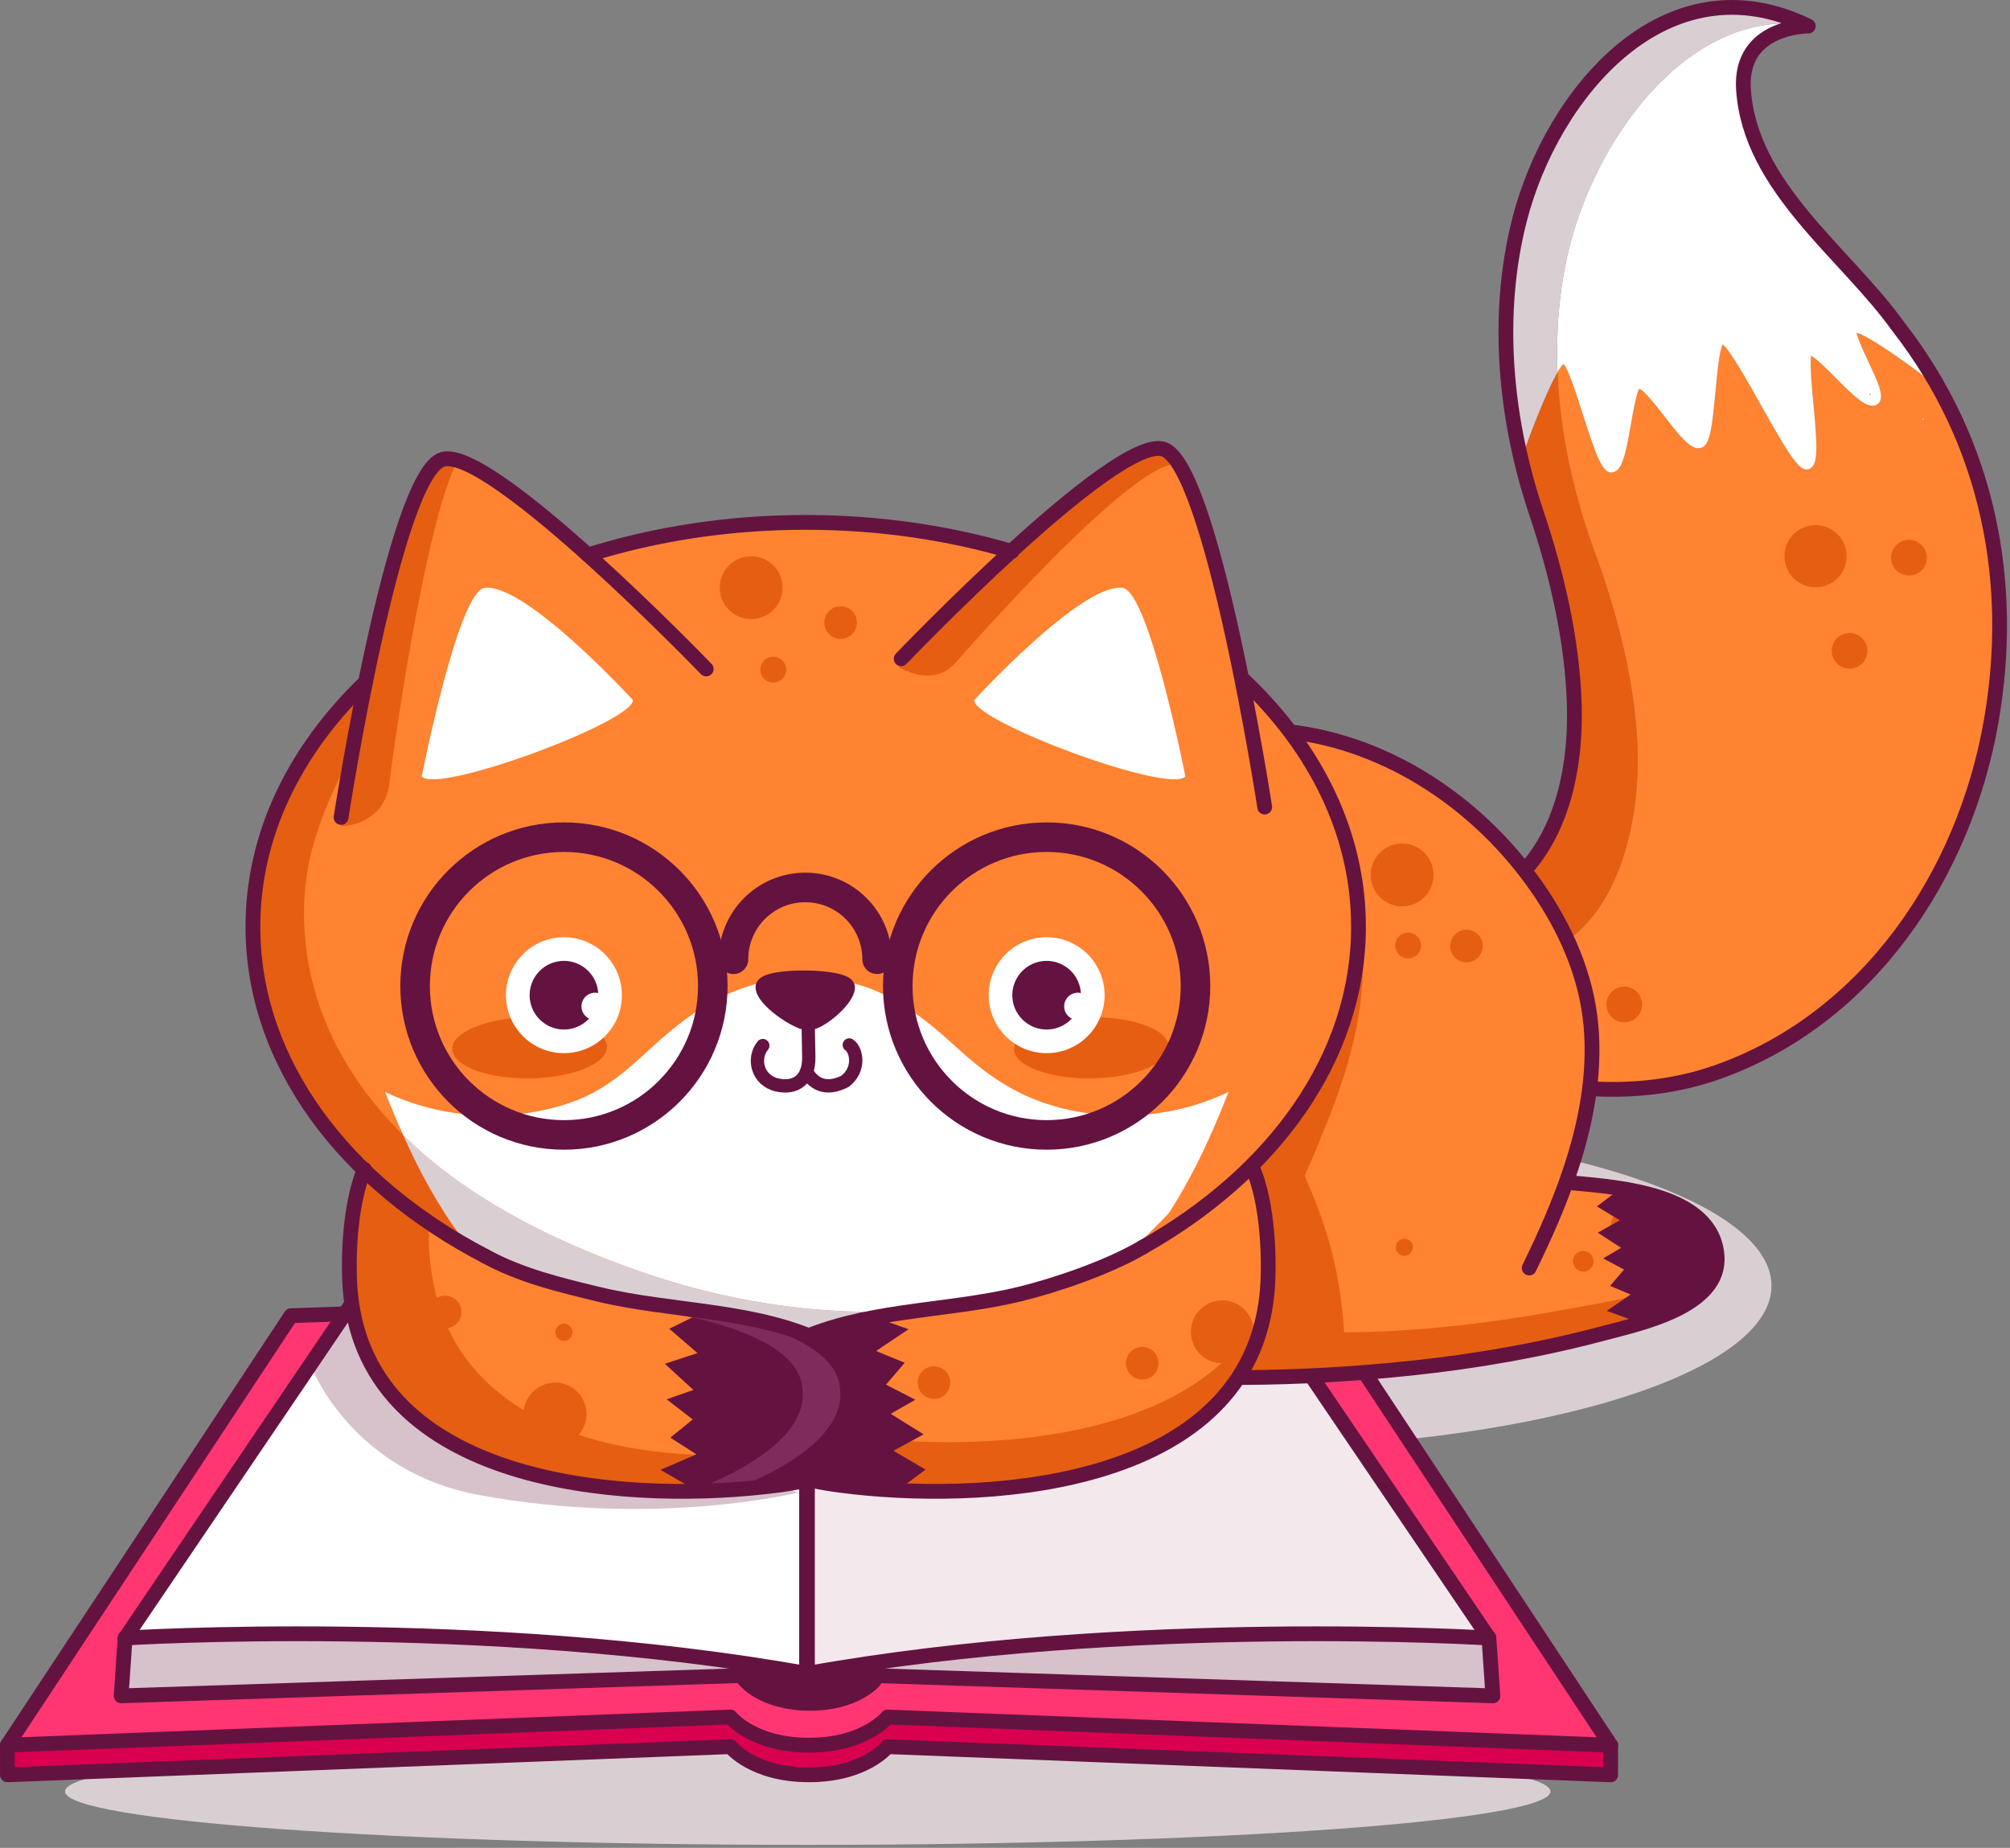 <?xml version="1.0" encoding="UTF-8"?>
<svg width="136px" height="125px" viewBox="0 0 136 125" version="1.1" xmlns="http://www.w3.org/2000/svg" xmlns:xlink="http://www.w3.org/1999/xlink">
    <rect x="0" y="0" width="136" height="125" fill="#808080" stroke="none"/>
    <!-- Generator: Sketch 42 (36781) - http://www.bohemiancoding.com/sketch -->
    <title>Page 1</title>
    <desc>Created with Sketch.</desc>
    <defs></defs>
    <g id="Page-1" stroke="none" stroke-width="1" fill="none" fill-rule="evenodd">
        <g id="Desktop">
            <g id="Page-1">
                <path d="M104.906,121.185 C104.906,123.182 82.406,124.8 54.651,124.8 C26.897,124.8 4.397,123.182 4.397,121.185 C4.397,119.189 26.897,117.571 54.651,117.571 C82.406,117.571 104.906,119.189 104.906,121.185" id="Fill-1" fill="#D9CFD3"></path>
                <path d="M119.862,86.981 C119.862,93.073 103.225,98.01 82.703,98.01 C62.179,98.01 45.542,93.073 45.542,86.981 C45.542,80.89 62.179,75.953 82.703,75.953 C103.225,75.953 119.862,80.89 119.862,86.981" id="Fill-3" fill="#D9CFD3"></path>
                <path d="M89.787,91.009 L87.02,90.819 C65.434,96.539 43.944,96.535 22.554,90.646 L19.684,91.009 L0.5,117.354 L0.5,120.063 L49.426,118.155 C49.426,118.155 50.923,120.06 54.735,120.06 C58.549,120.06 60.046,118.155 60.046,118.155 L108.98,120.063 L108.98,117.354 L89.787,91.009 Z" id="Fill-5" fill="#D9004F"></path>
                <path d="M89.787,89.003 L87.02,88.814 C65.434,94.534 43.944,94.53 22.554,88.64 L19.684,89.003 L0.5,118.057 L49.426,116.149 C49.426,116.149 50.923,118.055 54.735,118.055 C58.549,118.055 60.046,116.149 60.046,116.149 L108.98,118.057 L89.787,89.003 Z" id="Fill-7" fill="#FF3671"></path>
                <path d="M8.197,114.719 L8.466,110.809 C8.466,110.809 45.015,110.053 51.394,113.2 C52.811,113.749 8.197,114.719 8.197,114.719" id="Fill-9" fill="#D7C1CB"></path>
                <polyline id="Stroke-11" stroke="#641340" stroke-linecap="round" stroke-linejoin="round" points="8.466 110.809 8.197 114.719 54.574 113.201 54.574 91.99"></polyline>
                <path d="M24.405,87.298 L8.466,110.809 C8.466,110.809 32.74,109.294 54.574,113.2 L54.651,92.082 C46.093,88.519 24.405,87.298 24.405,87.298" id="Fill-13" fill="#FFFFFF"></path>
                <path d="M54,100.967 C54,100.967 44.41,103.349 32.41,101.13 C23.738,99.544 21.047,92.416 21.047,92.416 L23.316,89.165 L54,100.967 Z" id="Fill-15" fill="#D7C1CB"></path>
                <path d="M24.405,87.298 L8.466,110.809" id="Stroke-17" stroke="#641340" stroke-linecap="round" stroke-linejoin="round"></path>
                <path d="M54.574,91.989 L54.574,113.2" id="Stroke-19" stroke="#641340" stroke-linecap="round" stroke-linejoin="round"></path>
                <path d="M85.753,88.726 L89.787,89.004 L108.981,118.057 L60.046,116.15 C60.046,116.15 58.549,118.055 54.735,118.055 C50.923,118.055 49.426,116.15 49.426,116.15 L0.5,118.057 L19.685,89.004 L23.335,88.877" id="Stroke-21" stroke="#641340" stroke-linecap="round" stroke-linejoin="round"></path>
                <path d="M50.337,113.596 C50.337,113.596 51.554,115.192 54.723,115.224 C57.891,115.256 59.161,113.686 59.161,113.686 L50.337,113.596 Z" id="Fill-23" fill="#641340"></path>
                <path d="M50.337,113.596 C50.337,113.596 51.554,115.192 54.723,115.224 C57.891,115.256 59.161,113.686 59.161,113.686 L50.337,113.596 Z" id="Stroke-25" stroke="#641340" stroke-linecap="round" stroke-linejoin="round"></path>
                <path d="M108.981,118.057 L108.981,120.063 L60.046,118.156 C60.046,118.156 58.549,120.06 54.736,120.06 C50.923,120.06 49.426,118.156 49.426,118.156 L0.501,120.063 L0.501,118.057" id="Stroke-27" stroke="#641340" stroke-linecap="round" stroke-linejoin="round"></path>
                <path d="M8.466,110.809 C8.466,110.809 32.74,109.294 54.574,113.201" id="Stroke-29" stroke="#641340" stroke-linecap="round" stroke-linejoin="round"></path>
                <path d="M84.803,87.298 L100.743,110.809 C100.743,110.809 76.468,109.294 54.634,113.2 L54.557,92.082 C63.115,88.519 84.803,87.298 84.803,87.298" id="Fill-31" fill="#F3E9ED"></path>
                <path d="M101.011,114.719 L100.743,110.809 C100.743,110.809 64.193,110.053 57.814,113.2 C56.397,113.749 101.011,114.719 101.011,114.719" id="Fill-33" fill="#D7C1CB"></path>
                <polyline id="Stroke-35" stroke="#641340" stroke-linecap="round" stroke-linejoin="round" points="100.743 110.809 101.011 114.719 54.634 113.201 54.634 91.99"></polyline>
                <path d="M84.803,87.298 L100.743,110.809" id="Stroke-37" stroke="#641340" stroke-linecap="round" stroke-linejoin="round"></path>
                <path d="M100.743,110.809 C100.743,110.809 76.468,109.294 54.634,113.201" id="Stroke-39" stroke="#641340" stroke-linecap="round" stroke-linejoin="round"></path>
                <path d="M54.651,92.082 C46.093,88.519 24.405,87.298 24.405,87.298" id="Stroke-41" stroke="#641340" stroke-linecap="round" stroke-linejoin="round"></path>
                <path d="M54.557,92.082 C63.115,88.519 84.803,87.298 84.803,87.298" id="Stroke-43" stroke="#641340" stroke-linecap="round" stroke-linejoin="round"></path>
                <path d="M115.366,26.571 C115.36,26.578 115.357,26.586 115.351,26.592 C115.355,26.601 115.357,26.611 115.361,26.62 C115.363,26.604 115.364,26.587 115.366,26.571" id="Fill-45" fill="#FF8331"></path>
                <path d="M115.352,26.593 C115.356,26.602 115.358,26.612 115.362,26.62 C115.364,26.605 115.365,26.587 115.367,26.572 C115.361,26.578 115.358,26.586 115.352,26.593 Z" id="Stroke-47" stroke="#641340"></path>
                <path d="M99.352,62.805 C99.144,62.412 98.921,62.027 98.671,61.652 C98.921,62.027 99.143,62.412 99.352,62.805" id="Fill-49" fill="#FF8331"></path>
                <path d="M102.928,31.022 C103.054,31.565 103.186,32.106 103.332,32.64 C103.342,32.677 103.355,32.712 103.365,32.749 C103.208,32.177 103.062,31.602 102.928,31.022" id="Fill-51" fill="#FF8331"></path>
                <path d="M100.404,65.185 C100.335,65.004 100.263,64.826 100.191,64.647 C100.263,64.826 100.335,65.004 100.404,65.185" id="Fill-53" fill="#FF8331"></path>
                <path d="M130.074,28.356 C130.099,28.335 130.12,28.311 130.143,28.288 C130.154,28.329 130.167,28.372 130.172,28.405 C130.143,28.395 130.107,28.373 130.074,28.356 M129.817,25.906 C129.801,25.875 129.784,25.839 129.767,25.807 C129.817,25.907 129.87,26.011 129.916,26.101 C129.885,26.039 129.85,25.972 129.817,25.906 M118.946,28.62 C118.952,28.612 118.955,28.604 118.961,28.597 C118.96,28.613 118.959,28.629 118.958,28.646 C118.954,28.637 118.951,28.627 118.946,28.62 M131.691,58.155 C132.271,56.973 132.784,55.755 133.224,54.512 C133.667,53.268 134.037,51.999 134.336,50.713 C134.485,50.071 134.616,49.424 134.729,48.776 L134.729,48.774 C134.829,48.199 134.916,47.624 134.99,47.048 C134.993,47.024 134.995,47.002 134.998,46.978 C135.644,41.869 135.252,36.749 133.667,31.899 C133.577,31.635 133.492,31.37 133.393,31.107 C133.392,31.103 133.391,31.099 133.389,31.096 C132.694,29.225 131.801,27.39 130.695,25.595 C130.58,25.655 130.436,25.649 130.324,25.564 C128.506,24.155 126.292,22.669 125.615,22.509 C125.63,22.6 125.667,22.724 125.717,22.865 C125.733,22.915 125.759,22.973 125.779,23.027 C125.817,23.126 125.855,23.224 125.901,23.332 C125.931,23.404 125.965,23.478 125.997,23.552 C126.041,23.651 126.084,23.75 126.13,23.848 C126.172,23.94 126.213,24.03 126.254,24.118 C126.302,24.219 126.35,24.325 126.393,24.417 C127.055,25.823 127.42,26.641 127.216,27.113 C127.151,27.26 127.033,27.368 126.883,27.416 C126.28,27.611 125.474,26.838 124.215,25.568 C123.68,25.029 122.9,24.244 122.548,24.072 C122.44,24.57 122.594,26.205 122.698,27.318 C122.979,30.307 123.028,31.461 122.428,31.715 C121.815,31.977 121.217,31.087 119.164,27.43 C118.315,25.917 117.053,23.666 116.563,23.299 C116.33,23.667 116.164,25.461 116.063,26.554 C115.821,29.181 115.67,30.185 115.039,30.308 C114.411,30.429 113.737,29.606 112.6,28.139 C112.081,27.47 111.211,26.36 110.921,26.308 C110.74,26.478 110.481,27.947 110.326,28.825 C109.991,30.725 109.77,31.807 109.146,31.948 C108.47,32.103 108.067,31.063 107.105,28.045 C106.712,26.811 106.126,24.976 105.794,24.617 C105.689,24.695 105.548,24.896 105.384,25.179 C105.492,27.876 105.919,30.571 106.597,33.177 C106.654,33.163 106.706,33.136 106.749,33.099 C106.706,33.136 106.654,33.163 106.597,33.177 C106.596,33.178 106.596,33.178 106.595,33.179 C106.616,33.26 106.641,33.339 106.663,33.419 C106.989,34.66 107.364,35.882 107.804,37.069 C107.804,37.069 107.804,37.071 107.805,37.072 C108.371,38.597 108.891,40.175 109.335,41.781 C110.075,44.457 110.6,47.209 110.768,49.92 C111.043,54.35 110.081,60.327 106.486,63.29 C105.555,64.056 102.313,65.511 100.746,66.106 L100.745,66.105 C100.833,66.349 100.922,66.592 101.01,66.839 C101.706,68.813 102.213,70.713 102.197,72.779 C102.225,72.786 102.253,72.795 102.281,72.802 C102.642,72.895 103.006,72.981 103.369,73.06 C104.027,73.203 104.688,73.32 105.349,73.416 C105.503,73.437 105.656,73.458 105.81,73.477 C106.355,73.547 106.901,73.6 107.446,73.635 C107.635,73.648 107.823,73.658 108.012,73.667 C108.651,73.694 109.289,73.702 109.923,73.68 C110.644,73.655 111.361,73.597 112.071,73.504 C112.78,73.412 113.482,73.285 114.174,73.122 C114.866,72.959 115.548,72.758 116.218,72.521 C118.768,71.617 121.089,70.33 123.162,68.745 C124.198,67.953 125.173,67.085 126.084,66.156 C128.361,63.83 130.24,61.107 131.691,58.155" id="Fill-55" fill="#FF8331"></path>
                <path d="M103.332,32.64 C103.353,32.714 103.373,32.788 103.394,32.862 C103.383,32.825 103.375,32.786 103.365,32.748 C103.354,32.712 103.342,32.677 103.332,32.64" id="Fill-57" fill="#FF8331"></path>
                <path d="M99.92,63.993 C99.815,63.752 99.699,63.516 99.584,63.28 C99.699,63.516 99.815,63.753 99.92,63.993" id="Fill-59" fill="#FF8331"></path>
                <path d="M129.912,24.373 L129.918,24.382 C129.911,24.377 129.904,24.372 129.898,24.367 C129.902,24.369 129.908,24.371 129.912,24.373 M126.553,26.608 C126.562,26.65 126.574,26.693 126.578,26.727 C126.55,26.715 126.515,26.692 126.481,26.674 C126.508,26.655 126.529,26.631 126.553,26.608 M115.366,26.571 C115.364,26.588 115.363,26.604 115.361,26.62 C115.357,26.611 115.355,26.602 115.351,26.594 C115.357,26.586 115.36,26.578 115.366,26.571 M106.07,17.216 C105.482,19.812 105.275,22.496 105.384,25.179 C105.548,24.895 105.689,24.694 105.794,24.616 C106.126,24.976 106.712,26.811 107.105,28.045 C108.067,31.062 108.471,32.102 109.146,31.947 C109.77,31.807 109.991,30.725 110.326,28.824 C110.481,27.946 110.74,26.477 110.921,26.308 C111.211,26.359 112.081,27.47 112.6,28.139 C113.737,29.605 114.411,30.429 115.039,30.308 C115.67,30.185 115.821,29.181 116.063,26.554 C116.164,25.461 116.33,23.666 116.563,23.299 C117.053,23.665 118.315,25.916 119.164,27.43 C121.217,31.087 121.815,31.977 122.428,31.715 C123.028,31.461 122.979,30.307 122.698,27.317 C122.594,26.204 122.44,24.569 122.548,24.071 C122.9,24.243 123.681,25.028 124.215,25.567 C125.475,26.838 126.28,27.61 126.883,27.415 C127.033,27.367 127.151,27.26 127.216,27.112 C127.42,26.641 127.056,25.822 126.393,24.416 C126.364,24.352 126.332,24.285 126.301,24.218 C126.285,24.186 126.269,24.15 126.254,24.117 C126.212,24.026 126.173,23.941 126.13,23.848 C126.084,23.748 126.041,23.651 125.997,23.552 C125.964,23.477 125.932,23.404 125.901,23.331 C125.854,23.223 125.817,23.125 125.779,23.026 C125.759,22.973 125.733,22.914 125.717,22.864 C125.667,22.724 125.629,22.601 125.615,22.509 C126.292,22.669 128.506,24.154 130.324,25.563 C130.436,25.648 130.58,25.654 130.695,25.595 C131.801,27.39 132.694,29.225 133.39,31.096 C132.269,27.954 130.646,24.932 128.455,22.113 C124.871,17.097 118.391,12.672 117.966,6.035 C117.69,1.731 122.351,1.764 122.351,1.764 C122.158,1.67 121.968,1.591 121.775,1.508 C121.874,1.55 121.972,1.596 122.07,1.639 C113.983,0.732 107.769,9.705 106.07,17.216" id="Fill-61" fill="#FFFFFF"></path>
                <path d="M125.901,23.331 C125.931,23.404 125.963,23.477 125.998,23.552 C125.965,23.477 125.931,23.403 125.901,23.331" id="Fill-63" fill="#FFFFFF"></path>
                <path d="M126.13,23.848 C126.173,23.942 126.212,24.027 126.254,24.118 C126.213,24.03 126.172,23.94 126.13,23.848" id="Fill-65" fill="#FFFFFF"></path>
                <path d="M125.717,22.864 C125.734,22.914 125.759,22.972 125.779,23.026 C125.759,22.972 125.734,22.914 125.717,22.864" id="Fill-67" fill="#FFFFFF"></path>
                <path d="M118.947,28.619 C118.951,28.627 118.954,28.637 118.959,28.645 C118.96,28.629 118.96,28.612 118.962,28.597 C118.956,28.603 118.953,28.611 118.947,28.619" id="Fill-69" fill="#FFFFFF"></path>
                <path d="M129.818,25.905 C129.851,25.971 129.885,26.038 129.917,26.1 C129.871,26.01 129.818,25.906 129.768,25.806 C129.785,25.839 129.801,25.874 129.818,25.905" id="Fill-71" fill="#FFFFFF"></path>
                <path d="M130.074,28.356 C130.107,28.373 130.143,28.395 130.172,28.405 C130.167,28.372 130.154,28.329 130.143,28.288 C130.12,28.311 130.099,28.335 130.074,28.356" id="Fill-73" fill="#FFFFFF"></path>
                <path d="M100.191,64.647 C100.103,64.428 100.014,64.21 99.92,63.994 C100.014,64.21 100.103,64.428 100.191,64.647" id="Fill-75" fill="#FFFFFF"></path>
                <path d="M100.745,66.104 C100.635,65.796 100.519,65.49 100.404,65.185 C100.519,65.49 100.635,65.795 100.745,66.104" id="Fill-77" fill="#FFFFFF"></path>
                <path d="M102.925,31.011 C102.926,31.013 102.927,31.016 102.927,31.016 L102.925,31.012 L102.925,31.011 Z" id="Fill-79" fill="#FFFFFF"></path>
                <path d="M103.953,34.694 C103.75,34.09 103.566,33.478 103.393,32.861 C103.564,33.479 103.75,34.09 103.953,34.694" id="Fill-81" fill="#FFFFFF"></path>
                <path d="M99.584,63.28 C99.507,63.121 99.434,62.961 99.352,62.804 C99.434,62.961 99.507,63.121 99.584,63.28" id="Fill-83" fill="#FFFFFF"></path>
                <path d="M102.925,31.011 L102.925,31.012 L102.927,31.019 C102.928,31.02 102.928,31.021 102.928,31.021 C102.927,31.018 102.926,31.015 102.925,31.011" id="Fill-85" fill="#FFFFFF"></path>
                <path d="M103.021,30.692 C102.977,30.73 102.924,30.755 102.869,30.767 C102.924,30.755 102.977,30.73 103.021,30.692 C102.977,30.73 102.924,30.755 102.869,30.767 C102.924,30.755 102.977,30.73 103.021,30.692" id="Fill-87" fill="#FFFFFF"></path>
                <path d="M103.394,32.861 C103.567,33.478 103.75,34.09 103.954,34.694 C103.739,34.054 103.546,33.403 103.366,32.748 C103.375,32.786 103.383,32.824 103.394,32.861" id="Fill-89" fill="#FFFFFF"></path>
                <path d="M106.487,63.289 C110.082,60.326 111.043,54.35 110.769,49.92 C110.6,47.208 110.076,44.456 109.335,41.78 C108.891,40.175 108.371,38.597 107.805,37.071 C107.805,37.07 107.805,37.069 107.805,37.069 C107.365,35.882 106.99,34.659 106.663,33.419 C106.641,33.339 106.617,33.26 106.594,33.179 C106.597,33.178 106.597,33.178 106.597,33.177 C105.919,30.57 105.493,27.875 105.383,25.179 C104.776,26.229 103.841,28.488 103.121,30.55 C103.1,30.608 103.066,30.656 103.02,30.692 C102.977,30.729 102.924,30.754 102.868,30.767 C102.885,30.849 102.906,30.929 102.924,31.011 C102.925,31.015 102.927,31.018 102.927,31.021 C103.061,31.602 103.209,32.177 103.365,32.748 C103.546,33.403 103.739,34.055 103.954,34.694 L103.954,34.696 C104.472,36.239 104.944,37.832 105.338,39.45 C105.995,42.147 106.434,44.915 106.519,47.631 C106.656,52.067 105.627,57.143 101.942,59.993 C100.832,60.852 99.731,61.372 98.671,61.651 C98.921,62.026 99.144,62.412 99.352,62.805 C99.433,62.961 99.507,63.121 99.585,63.28 C99.7,63.517 99.814,63.752 99.921,63.993 C100.013,64.209 100.103,64.428 100.191,64.646 C100.263,64.825 100.335,65.004 100.404,65.185 C100.519,65.489 100.635,65.796 100.746,66.103 L100.746,66.105 C102.314,65.511 105.555,64.056 106.487,63.289" id="Fill-91" fill="#E55E12"></path>
                <path id="Fill-93" fill="#FFFFFF"></path>
                <path d="M102.868,30.767 C102.866,30.768 102.866,30.769 102.864,30.769 C102.865,30.769 102.866,30.768 102.868,30.767" id="Fill-95" fill="#FFFFFF"></path>
                <path d="M102.864,30.769 C102.883,30.85 102.906,30.93 102.925,31.012 L102.925,31.011 C102.906,30.93 102.883,30.85 102.864,30.769" id="Fill-97" fill="#FFFFFF"></path>
                <path d="M102.868,30.767 C102.866,30.768 102.865,30.769 102.864,30.769 C102.883,30.85 102.906,30.93 102.925,31.011 C102.906,30.929 102.886,30.849 102.868,30.767" id="Fill-99" fill="#FFFFFF"></path>
                <path d="M103.12,30.55 C103.84,28.488 104.776,26.23 105.384,25.179 C105.275,22.496 105.482,19.813 106.07,17.216 C107.769,9.705 113.983,0.733 122.07,1.639 C121.972,1.596 121.874,1.55 121.775,1.508 C112.42,-2.54 104.99,6.474 102.834,14.797 C101.495,19.964 101.674,25.529 102.868,30.767 C102.924,30.754 102.976,30.73 103.02,30.693 C103.064,30.656 103.1,30.609 103.12,30.55" id="Fill-101" fill="#D9CFD3"></path>
                <path d="M103.12,30.55 C103.1,30.609 103.064,30.656 103.02,30.693 C103.065,30.656 103.1,30.609 103.12,30.55" id="Fill-103" fill="#FFFFFF"></path>
                <path d="M98.741,61.639 C99.78,61.355 100.855,60.833 101.941,59.993 C105.627,57.143 106.655,52.068 106.518,47.631 C106.384,43.285 105.336,38.81 103.954,34.697 C101.836,28.395 101.154,21.28 102.834,14.797 C105.035,6.304 112.724,-2.919 122.351,1.764 C122.351,1.764 117.69,1.732 117.966,6.035 C118.39,12.672 124.871,17.097 128.455,22.114 C134.589,30.003 136.347,39.465 134.729,48.776 C132.924,59.157 126.424,68.903 116.218,72.521 C111.867,74.064 106.984,74.008 102.281,72.802" id="Stroke-105" stroke="#641340" stroke-linecap="round" stroke-linejoin="round"></path>
                <path d="M124.824,38.334 C124.432,39.429 123.229,39.999 122.135,39.607 C121.041,39.217 120.47,38.013 120.861,36.918 C121.253,35.824 122.457,35.254 123.551,35.646 C124.645,36.036 125.215,37.24 124.824,38.334" id="Fill-107" fill="#E55E12"></path>
                <path d="M111.036,68.356 C110.812,68.983 110.122,69.31 109.494,69.085 C108.866,68.862 108.54,68.171 108.764,67.544 C108.988,66.917 109.679,66.589 110.307,66.813 C110.933,67.038 111.261,67.728 111.036,68.356" id="Fill-109" fill="#E55E12"></path>
                <path d="M126.282,44.436 C126.058,45.063 125.368,45.39 124.74,45.165 C124.112,44.942 123.786,44.251 124.01,43.624 C124.234,42.997 124.925,42.669 125.553,42.893 C126.179,43.118 126.507,43.808 126.282,44.436" id="Fill-111" fill="#E55E12"></path>
                <path d="M130.299,38.134 C130.074,38.762 129.384,39.088 128.757,38.864 C128.129,38.64 127.802,37.949 128.027,37.322 C128.251,36.695 128.942,36.367 129.569,36.592 C130.196,36.816 130.524,37.506 130.299,38.134" id="Fill-113" fill="#E55E12"></path>
                <path d="M116.178,84.928 C115.836,80.723 109.486,80.32 106.419,80.022 L103.466,85.778 C106.729,79.136 109.484,71.428 106.328,64.18 C103.337,57.309 95.379,50.828 87.674,49.713 C69.013,63.144 61.971,77.24 72.69,92.619 C80.245,93.434 88.013,93.343 95.559,92.543 C99.907,92.081 104.23,91.328 108.456,90.203 C110.931,89.544 116.461,88.408 116.178,84.928" id="Fill-115" fill="#FF8331"></path>
                <path d="M116.178,84.928 C116.144,84.506 116.034,84.131 115.889,83.782 C115.928,84.394 116.858,84.657 115.755,85.376 C112.935,87.533 108.529,88.105 105.148,88.715 C100.477,89.559 95.698,90.108 90.948,90.13 C90.664,85.714 89.683,82.75 88.271,79.541 C90.712,73.997 92.226,69.82 92.226,65.053 C92.091,64.928 85.807,57.343 85.803,57.195 C84.836,56.563 83.899,55.887 82.968,55.2 C69.152,66.985 63.409,79.304 72.69,92.619 C80.245,93.434 88.013,93.343 95.559,92.543 C99.907,92.081 104.23,91.328 108.456,90.203 C110.931,89.544 116.461,88.408 116.178,84.928" id="Fill-117" fill="#E55E12"></path>
                <path d="M87.129,49.483 C93.993,50.249 100.132,54.441 104.019,60.056 C105.946,62.842 107.344,65.99 107.648,69.388 C107.938,72.635 107.323,75.894 106.315,78.972 C105.548,81.311 104.55,83.57 103.466,85.778" id="Stroke-119" stroke="#641340" stroke-linecap="round" stroke-linejoin="round"></path>
                <path d="M72.69,92.619 C80.246,93.432 88.013,93.343 95.559,92.543 C99.908,92.081 104.23,91.328 108.457,90.203 C110.931,89.544 116.461,88.408 116.178,84.928 C115.836,80.723 109.486,80.319 106.419,80.021" id="Stroke-121" stroke="#641340" stroke-linecap="round" stroke-linejoin="round"></path>
                <path d="M96.831,60.009 C96.376,61.091 95.13,61.6 94.048,61.145 C92.966,60.69 92.457,59.444 92.912,58.362 C93.366,57.28 94.612,56.771 95.694,57.226 C96.777,57.681 97.285,58.927 96.831,60.009" id="Fill-123" fill="#E55E12"></path>
                <path d="M100.241,64.423 C100.005,64.984 99.359,65.247 98.798,65.012 C98.236,64.776 97.972,64.13 98.209,63.569 C98.444,63.007 99.091,62.743 99.652,62.98 C100.213,63.215 100.476,63.861 100.241,64.423" id="Fill-125" fill="#E55E12"></path>
                <path d="M96.081,64.299 C95.894,64.744 95.382,64.953 94.936,64.766 C94.492,64.579 94.283,64.068 94.47,63.622 C94.657,63.178 95.169,62.969 95.613,63.155 C96.059,63.343 96.268,63.855 96.081,64.299" id="Fill-127" fill="#E55E12"></path>
                <path d="M87.651,85.504 C87.417,86.062 86.774,86.324 86.216,86.089 C85.658,85.855 85.396,85.212 85.63,84.654 C85.865,84.097 86.507,83.834 87.065,84.068 C87.624,84.303 87.885,84.945 87.651,85.504" id="Fill-129" fill="#E55E12"></path>
                <path d="M95.551,84.596 C95.428,84.891 95.088,85.03 94.794,84.906 C94.499,84.782 94.361,84.443 94.485,84.148 C94.609,83.853 94.947,83.715 95.242,83.838 C95.536,83.962 95.675,84.302 95.551,84.596" id="Fill-131" fill="#E55E12"></path>
                <path d="M89.44,88.628 C89.338,88.87 89.06,88.983 88.819,88.882 C88.577,88.78 88.463,88.502 88.565,88.261 C88.667,88.019 88.945,87.905 89.186,88.007 C89.428,88.108 89.542,88.387 89.44,88.628" id="Fill-133" fill="#E55E12"></path>
                <path d="M111.316,83.418 C111.055,84.036 110.343,84.327 109.725,84.067 C109.107,83.808 108.816,83.095 109.076,82.477 C109.336,81.858 110.048,81.567 110.667,81.828 C111.285,82.088 111.576,82.8 111.316,83.418" id="Fill-135" fill="#E55E12"></path>
                <path d="M107.768,85.588 C107.62,85.943 107.21,86.109 106.856,85.961 C106.501,85.812 106.334,85.403 106.484,85.048 C106.633,84.693 107.041,84.526 107.396,84.676 C107.75,84.825 107.917,85.234 107.768,85.588" id="Fill-137" fill="#E55E12"></path>
                <path d="M109.884,85.879 L108.944,86.988 L110.329,87.57 L108.714,88.678 L111.017,89.507 C111.017,89.507 116.383,87.448 116.178,84.928 C115.934,81.93 109.654,80.395 109.654,80.395 L108.05,81.61 L109.6,82.549 L108.106,83.387 L109.69,84.411 L108.47,85.127 L109.884,85.879 Z" id="Fill-139" fill="#641340"></path>
                <path d="M55.97,90.908 C51.245,88.531 45.53,88.778 40.461,87.544 C37.943,86.931 35.421,86.251 33.168,84.926 L25.81,77.444 C23.662,79.127 23.466,85.098 23.725,87.58 C25.058,100.354 41.85,101.668 51.667,100.587 C53.984,100.332 56.952,99.901 58.618,98.036 C61.015,95.351 58.592,92.227 55.97,90.908" id="Fill-141" fill="#FF8331"></path>
                <path d="M24.188,80.535 C23.581,82.948 23.559,85.985 23.725,87.58 C25.058,100.354 41.85,101.668 51.667,100.587 C53.984,100.332 56.953,99.902 58.619,98.036 C59.338,97.229 59.617,96.385 59.592,95.559 C59.584,95.572 59.577,95.585 59.568,95.597 C58.112,97.463 55.519,97.892 53.496,98.148 C44.919,99.229 30.25,97.915 29.085,85.14 C28.992,84.109 28.969,82.474 29.106,80.796 L25.81,77.444 C25.043,78.046 24.525,79.194 24.188,80.535" id="Fill-143" fill="#E55E12"></path>
                <path d="M54.515,35.338 C52.961,35.284 51.427,35.39 49.922,35.492 C39.555,36.58 30.61,40.178 23.637,47.252 C20.619,50.922 17.113,55.468 17.113,60.654 C17.113,67.941 19.971,75.127 25.587,80.254 C46.68,95.138 69.448,91.516 82.999,80.413 C88.557,75.299 92.374,67.884 91.918,60.654 C90.982,45.838 74.692,36.042 54.515,35.338" id="Fill-145" fill="#FF8331"></path>
                <path d="M37.643,86.697 C35.505,85.86 33.366,84.88 31.232,83.702 C29.663,81.611 28.394,79.263 27.283,76.788 C25.438,74.969 23.854,72.902 22.665,70.535 C20.649,66.522 19.965,61.693 21.15,57.327 C22.234,53.336 24.742,48.842 27.662,45.88 C31.484,42.002 35.901,39.176 40.817,37.228 C34.264,39.111 28.475,42.343 23.637,47.252 C20.62,50.922 17.113,55.468 17.113,60.654 C17.113,67.94 19.971,75.127 25.587,80.254 C29.562,83.058 33.594,85.198 37.614,86.759 C37.622,86.738 37.632,86.718 37.643,86.697" id="Fill-147" fill="#E55E12"></path>
                <path d="M56.861,90.063 C62.139,89.863 67.168,88.783 71.734,86.981 C70.323,87.538 68.781,87.921 67.195,88.193 C63.705,89.207 60.243,89.799 56.861,90.014 L56.861,90.063 Z" id="Fill-149" fill="#E55E12"></path>
                <path d="M56.268,90.087 C55.76,90.096 55.252,90.104 54.741,90.098 C55.251,90.102 55.761,90.1 56.268,90.087" id="Fill-151" fill="#E55E12"></path>
                <path d="M83.127,73.866 C79.243,75.73 74.533,75.988 70.482,74.553 C68.196,73.743 66.431,72.42 64.679,70.818 C61.753,68.143 59.038,66.156 54.732,66.148 C54.731,66.145 54.725,66.137 54.724,66.137 C54.677,66.137 54.636,66.142 54.589,66.142 C54.543,66.142 54.501,66.137 54.455,66.137 C54.454,66.137 54.448,66.145 54.445,66.148 C50.141,66.156 47.145,68.071 44.219,70.747 C42.467,72.348 40.982,73.743 38.696,74.553 C34.646,75.988 29.936,75.73 26.052,73.866 C26.44,74.857 26.853,75.83 27.282,76.788 C28.024,77.519 28.805,78.215 29.624,78.866 C33.693,82.101 38.624,84.388 43.431,86.055 C48.173,87.7 53.161,88.631 58.182,88.736 C61.013,88.796 64.19,88.706 67.194,88.192 C70.765,87.156 74.365,85.679 77.947,83.702 C80.124,80.803 81.734,77.418 83.127,73.866" id="Fill-153" fill="#FFFFFF"></path>
                <path d="M56.862,90.082 C56.862,90.082 56.862,90.069 56.861,90.062 C56.663,90.07 56.467,90.082 56.267,90.087 C56.465,90.083 56.666,90.09 56.862,90.082" id="Fill-155" fill="#FFFFFF"></path>
                <path d="M52.317,90.082 C53.069,90.108 53.828,90.109 54.589,90.099 C54.64,90.1 54.69,90.097 54.741,90.098 C53.937,90.091 53.131,90.072 52.318,90.022 C52.318,90.043 52.317,90.062 52.317,90.082" id="Fill-157" fill="#FFFFFF"></path>
                <path d="M67.195,88.192 C64.191,88.707 61.013,88.796 58.181,88.737 C53.161,88.63 48.173,87.701 43.431,86.055 C38.624,84.388 33.694,82.102 29.625,78.867 C28.805,78.215 28.024,77.519 27.282,76.788 C28.393,79.263 29.663,81.612 31.232,83.703 C34.203,85.343 37.188,86.632 40.158,87.615 C43.556,88.112 46.916,88.843 50.327,89.249 C50.356,89.254 50.379,89.267 50.406,89.275 C50.794,89.332 51.181,89.391 51.568,89.466 C51.751,89.504 51.861,89.603 51.923,89.724 C52.468,89.787 53.008,89.891 53.539,90.058 C53.541,90.058 53.541,90.059 53.542,90.061 C53.941,90.073 54.343,90.094 54.74,90.097 C55.252,90.103 55.76,90.096 56.267,90.088 C56.467,90.082 56.663,90.07 56.861,90.062 L56.861,90.013 C60.243,89.799 63.705,89.207 67.195,88.192" id="Fill-159" fill="#D9CFD3"></path>
                <path d="M57.351,66.807 C57.305,67.646 55.405,69.25 54.637,69.201 C53.87,69.151 51.578,67.588 51.624,66.749 C51.67,65.911 57.398,65.968 57.351,66.807" id="Fill-161" fill="#641340"></path>
                <path d="M57.351,66.807 C57.305,67.646 55.405,69.25 54.637,69.201 C53.87,69.151 51.578,67.588 51.624,66.749 C51.67,65.911 57.398,65.968 57.351,66.807 Z" id="Stroke-163" stroke="#641340" stroke-linecap="round" stroke-linejoin="round"></path>
                <path d="M54.686,69.471 C54.686,69.471 54.723,71.502 54.723,71.507 C54.75,73.022 53.845,73.677 52.58,73.393 C51.239,73.091 50.9,71.582 51.613,70.73" id="Stroke-165" stroke="#641340" stroke-width="0.9" stroke-linecap="round" stroke-linejoin="round"></path>
                <path d="M57.463,70.688 C57.945,70.997 58.242,72.329 57.179,73.143 C55.289,74.117 54.589,72.496 54.589,72.496" id="Stroke-167" stroke="#641340" stroke-width="0.9" stroke-linecap="round" stroke-linejoin="round"></path>
                <path d="M41.069,70.805 C41.087,71.945 38.757,72.904 35.865,72.947 C32.974,72.991 30.617,72.102 30.601,70.962 C30.584,69.823 32.913,68.864 35.803,68.821 C38.694,68.777 41.051,69.665 41.069,70.805" id="Fill-169" fill="#E55E12"></path>
                <path d="M79.081,70.805 C79.098,71.945 76.768,72.904 73.877,72.947 C70.986,72.991 68.629,72.102 68.612,70.962 C68.595,69.823 70.925,68.864 73.815,68.821 C76.706,68.777 79.063,69.665 79.081,70.805" id="Fill-171" fill="#E55E12"></path>
                <path d="M40.282,64.026 C42.102,65.201 42.627,67.627 41.453,69.448 C40.28,71.267 37.852,71.793 36.032,70.618 C34.212,69.445 33.687,67.017 34.861,65.198 C36.034,63.377 38.462,62.852 40.282,64.026" id="Fill-173" fill="#FFFFFF"></path>
                <path d="M39.416,65.37 C40.494,66.065 40.805,67.503 40.109,68.581 C39.414,69.659 37.977,69.97 36.899,69.274 C35.821,68.579 35.511,67.142 36.205,66.064 C36.9,64.986 38.338,64.676 39.416,65.37" id="Fill-175" fill="#641340"></path>
                <path d="M40.765,67.302 C41.193,67.578 41.316,68.149 41.04,68.576 C40.764,69.004 40.194,69.127 39.766,68.852 C39.338,68.575 39.215,68.005 39.491,67.577 C39.767,67.15 40.337,67.027 40.765,67.302" id="Fill-177" fill="#FFFFFF"></path>
                <path d="M72.942,64.026 C74.763,65.201 75.288,67.627 74.114,69.448 C72.94,71.267 70.513,71.793 68.693,70.618 C66.873,69.445 66.348,67.017 67.521,65.198 C68.695,63.377 71.122,62.852 72.942,64.026" id="Fill-179" fill="#FFFFFF"></path>
                <path d="M72.075,65.37 C73.153,66.065 73.464,67.503 72.768,68.581 C72.074,69.659 70.637,69.97 69.558,69.274 C68.48,68.579 68.17,67.142 68.865,66.064 C69.559,64.986 70.997,64.676 72.075,65.37" id="Fill-181" fill="#641340"></path>
                <path d="M73.424,67.302 C73.852,67.578 73.976,68.149 73.699,68.576 C73.424,69.004 72.854,69.127 72.426,68.852 C71.997,68.575 71.874,68.005 72.151,67.577 C72.426,67.15 72.996,67.027 73.424,67.302" id="Fill-183" fill="#FFFFFF"></path>
                <path d="M48.229,66.703 C48.229,72.265 43.72,76.774 38.158,76.774 C32.595,76.774 28.086,72.265 28.086,66.703 C28.086,61.141 32.595,56.632 38.158,56.632 C43.72,56.632 48.229,61.141 48.229,66.703 Z" id="Stroke-185" stroke="#641340" stroke-width="2" stroke-linecap="round" stroke-linejoin="round"></path>
                <path d="M49.629,64.891 C49.629,62.207 51.804,60.033 54.487,60.033 C57.171,60.033 59.346,62.207 59.346,64.891" id="Stroke-187" stroke="#641340" stroke-width="2" stroke-linecap="round" stroke-linejoin="round"></path>
                <path d="M80.889,66.703 C80.889,72.265 76.379,76.774 70.818,76.774 C65.255,76.774 60.745,72.265 60.745,66.703 C60.745,61.141 65.255,56.632 70.818,56.632 C76.379,56.632 80.889,61.141 80.889,66.703 Z" id="Stroke-189" stroke="#641340" stroke-width="2" stroke-linecap="round" stroke-linejoin="round"></path>
                <path d="M78.681,30.371 C75.385,29.503 60.975,44.563 60.975,44.563 L85.573,54.596 C85.573,54.596 81.977,31.238 78.681,30.371" id="Fill-191" fill="#FF8331"></path>
                <path d="M79.768,31.416 C79.406,30.843 79.041,30.466 78.681,30.371 C75.385,29.503 60.798,45.114 60.798,45.114 C60.798,45.114 63.053,46.556 64.586,44.91 C64.946,44.502 76.973,30.715 79.768,31.416" id="Fill-193" fill="#E55E12"></path>
                <path d="M29.973,31.068 C26.677,31.935 22.975,56.373 22.975,56.373 L48.702,46.16 C48.702,46.16 33.269,30.201 29.973,31.068" id="Fill-195" fill="#FF8331"></path>
                <path d="M30.954,31.166 C30.564,31.046 30.228,31.001 29.973,31.068 C26.677,31.936 23.078,55.888 23.078,55.888 C23.078,55.888 25.982,55.888 26.352,52.968 C26.442,51.988 28.663,35.591 30.954,31.166" id="Fill-197" fill="#E55E12"></path>
                <path d="M32.765,39.768 C30.977,40.1 28.536,52.518 28.536,52.518 C29.516,53.769 42.828,48.84 42.828,47.365 C42.828,47.365 35.537,39.398 32.765,39.768" id="Fill-199" fill="#FFFFFF"></path>
                <path d="M75.975,39.768 C77.763,40.1 80.204,52.518 80.204,52.518 C79.224,53.769 65.912,48.84 65.912,47.365 C65.912,47.365 73.203,39.398 75.975,39.768" id="Fill-201" fill="#FFFFFF"></path>
                <path d="M85.572,54.596 C85.572,54.596 81.976,31.239 78.68,30.371 C75.384,29.503 60.974,44.564 60.974,44.564" id="Stroke-203" stroke="#641340" stroke-linecap="round" stroke-linejoin="round"></path>
                <path d="M53.477,90.908 C58.202,88.531 63.917,88.778 68.985,87.544 C71.504,86.931 74.026,86.251 76.278,84.926 L83.636,77.444 C85.784,79.127 85.98,85.098 85.721,87.58 C84.389,100.354 67.597,101.668 57.78,100.587 C55.463,100.332 52.495,99.901 50.829,98.036 C48.431,95.351 50.854,92.227 53.477,90.908" id="Fill-205" fill="#FF8331"></path>
                <path d="M58.666,97.261 C56.35,97.006 53.381,96.575 51.715,94.71 C51.238,94.176 50.959,93.625 50.827,93.074 C49.71,94.54 49.343,96.372 50.828,98.036 C52.494,99.903 55.463,100.332 57.779,100.587 C67.493,101.657 84.025,100.374 85.664,87.973 C81.744,97.276 67.431,98.226 58.666,97.261" id="Fill-207" fill="#E55E12"></path>
                <path d="M84.828,90.093 C84.828,91.267 83.876,92.219 82.702,92.219 C81.528,92.219 80.577,91.267 80.577,90.093 C80.577,88.919 81.528,87.968 82.702,87.968 C83.876,87.968 84.828,88.919 84.828,90.093" id="Fill-209" fill="#E55E12"></path>
                <path d="M23.078,55.297 C23.078,55.297 26.677,31.936 29.973,31.068 C33.268,30.201 47.783,45.255 47.783,45.255" id="Stroke-211" stroke="#641340" stroke-linecap="round" stroke-linejoin="round"></path>
                <path d="M39.682,95.655 C39.682,96.829 38.73,97.78 37.556,97.78 C36.382,97.78 35.431,96.829 35.431,95.655 C35.431,94.481 36.382,93.53 37.556,93.53 C38.73,93.53 39.682,94.481 39.682,95.655" id="Fill-213" fill="#E55E12"></path>
                <path d="M52.953,39.755 C52.953,40.929 52.002,41.88 50.828,41.88 C49.654,41.88 48.702,40.929 48.702,39.755 C48.702,38.581 49.654,37.629 50.828,37.629 C52.002,37.629 52.953,38.581 52.953,39.755" id="Fill-215" fill="#E55E12"></path>
                <path d="M46.87,96.022 L45.357,97.251 L47.117,98.382 L44.687,99.431 L47.641,101.129 C47.641,101.129 60.936,101.309 57.12,93.106 C57.425,89.064 47.722,88.689 47.722,88.689 L45.284,89.885 L47.191,91.532 L44.982,92.254 L46.918,94.025 L45.108,94.659 L46.87,96.022 Z" id="Fill-217" fill="#641340"></path>
                <path d="M78.387,92.219 C78.387,92.827 77.894,93.321 77.285,93.321 C76.676,93.321 76.183,92.827 76.183,92.219 C76.183,91.61 76.676,91.116 77.285,91.116 C77.894,91.116 78.387,91.61 78.387,92.219" id="Fill-219" fill="#E55E12"></path>
                <path d="M31.219,88.752 C31.219,89.361 30.726,89.855 30.116,89.855 C29.508,89.855 29.015,89.361 29.015,88.752 C29.015,88.144 29.508,87.65 30.116,87.65 C30.726,87.65 31.219,88.144 31.219,88.752" id="Fill-221" fill="#E55E12"></path>
                <path d="M57.978,42.114 C57.978,42.723 57.485,43.217 56.876,43.217 C56.267,43.217 55.774,42.723 55.774,42.114 C55.774,41.506 56.267,41.012 56.876,41.012 C57.485,41.012 57.978,41.506 57.978,42.114" id="Fill-223" fill="#E55E12"></path>
                <path d="M64.297,93.53 C64.297,94.138 63.804,94.632 63.195,94.632 C62.586,94.632 62.093,94.138 62.093,93.53 C62.093,92.921 62.586,92.427 63.195,92.427 C63.804,92.427 64.297,92.921 64.297,93.53" id="Fill-225" fill="#E55E12"></path>
                <path d="M53.192,45.298 C53.192,45.78 52.8,46.171 52.318,46.171 C51.836,46.171 51.445,45.78 51.445,45.298 C51.445,44.816 51.836,44.424 52.318,44.424 C52.8,44.424 53.192,44.816 53.192,45.298" id="Fill-227" fill="#E55E12"></path>
                <path d="M38.736,90.121 C38.736,90.441 38.477,90.7 38.157,90.7 C37.839,90.7 37.58,90.441 37.58,90.121 C37.58,89.802 37.839,89.543 38.157,89.543 C38.477,89.543 38.736,89.802 38.736,90.121" id="Fill-229" fill="#E55E12"></path>
                <path d="M32.835,84.977 C23.318,80.019 17.112,71.883 17.112,62.688 C17.112,56.477 19.943,50.75 24.714,46.159" id="Stroke-231" stroke="#641340" stroke-linecap="round" stroke-linejoin="round"></path>
                <path d="M84.184,46.031 C89.035,50.644 91.918,56.42 91.918,62.687 C91.918,71.527 86.183,79.387 77.286,84.386" id="Stroke-233" stroke="#641340" stroke-linecap="round" stroke-linejoin="round"></path>
                <path d="M39.785,37.541 C44.306,36.123 49.285,35.338 54.514,35.338 C59.447,35.338 64.156,36.036 68.468,37.305" id="Stroke-235" stroke="#641340" stroke-linecap="round" stroke-linejoin="round"></path>
                <path d="M84.693,78.886 C85.843,81.353 85.929,85.59 85.721,87.58 C84.389,100.355 67.597,101.669 57.78,100.587 C55.464,100.332 52.495,99.903 50.829,98.036 C48.431,95.352 50.854,92.228 53.477,90.908 C58.202,88.532 63.917,88.779 68.985,87.544 C71.505,86.932 75.034,85.712 77.286,84.387" id="Stroke-237" stroke="#641340" stroke-linecap="round" stroke-linejoin="round"></path>
                <path d="M59.95,93.666 L61.215,92.185 L59.278,91.391 L61.476,89.917 L58.263,88.785 C58.263,88.785 49.562,91.516 50.264,95.914 C50.7,99.942 60.447,101.033 60.447,101.033 L62.626,99.414 L60.452,98.141 L62.492,97.028 L60.266,95.639 L61.931,94.687 L59.95,93.666 Z" id="Fill-239" fill="#641340"></path>
                <path d="M54.28,93.819 C54.814,97.209 49.904,99.614 47.528,100.572 L48.822,101.033 C48.822,101.033 57.523,98.269 56.821,93.819 C56.386,89.743 46.638,88.639 46.638,88.639 L46.182,88.982 C49.071,89.559 53.973,90.955 54.28,93.819" id="Fill-241" fill="#7D2C5C"></path>
                <path d="M24.658,79.1 C23.597,81.591 23.523,85.647 23.724,87.58 C25.057,100.355 41.849,101.669 51.667,100.587 C53.983,100.332 56.952,99.903 58.618,98.037 C61.014,95.352 58.592,92.228 55.97,90.909 C51.245,88.532 45.529,88.779 40.461,87.544 C37.942,86.932 35.26,86.305 32.835,84.977" id="Stroke-243" stroke="#641340" stroke-linecap="round" stroke-linejoin="round"></path>
            </g>
        </g>
    </g>
</svg>